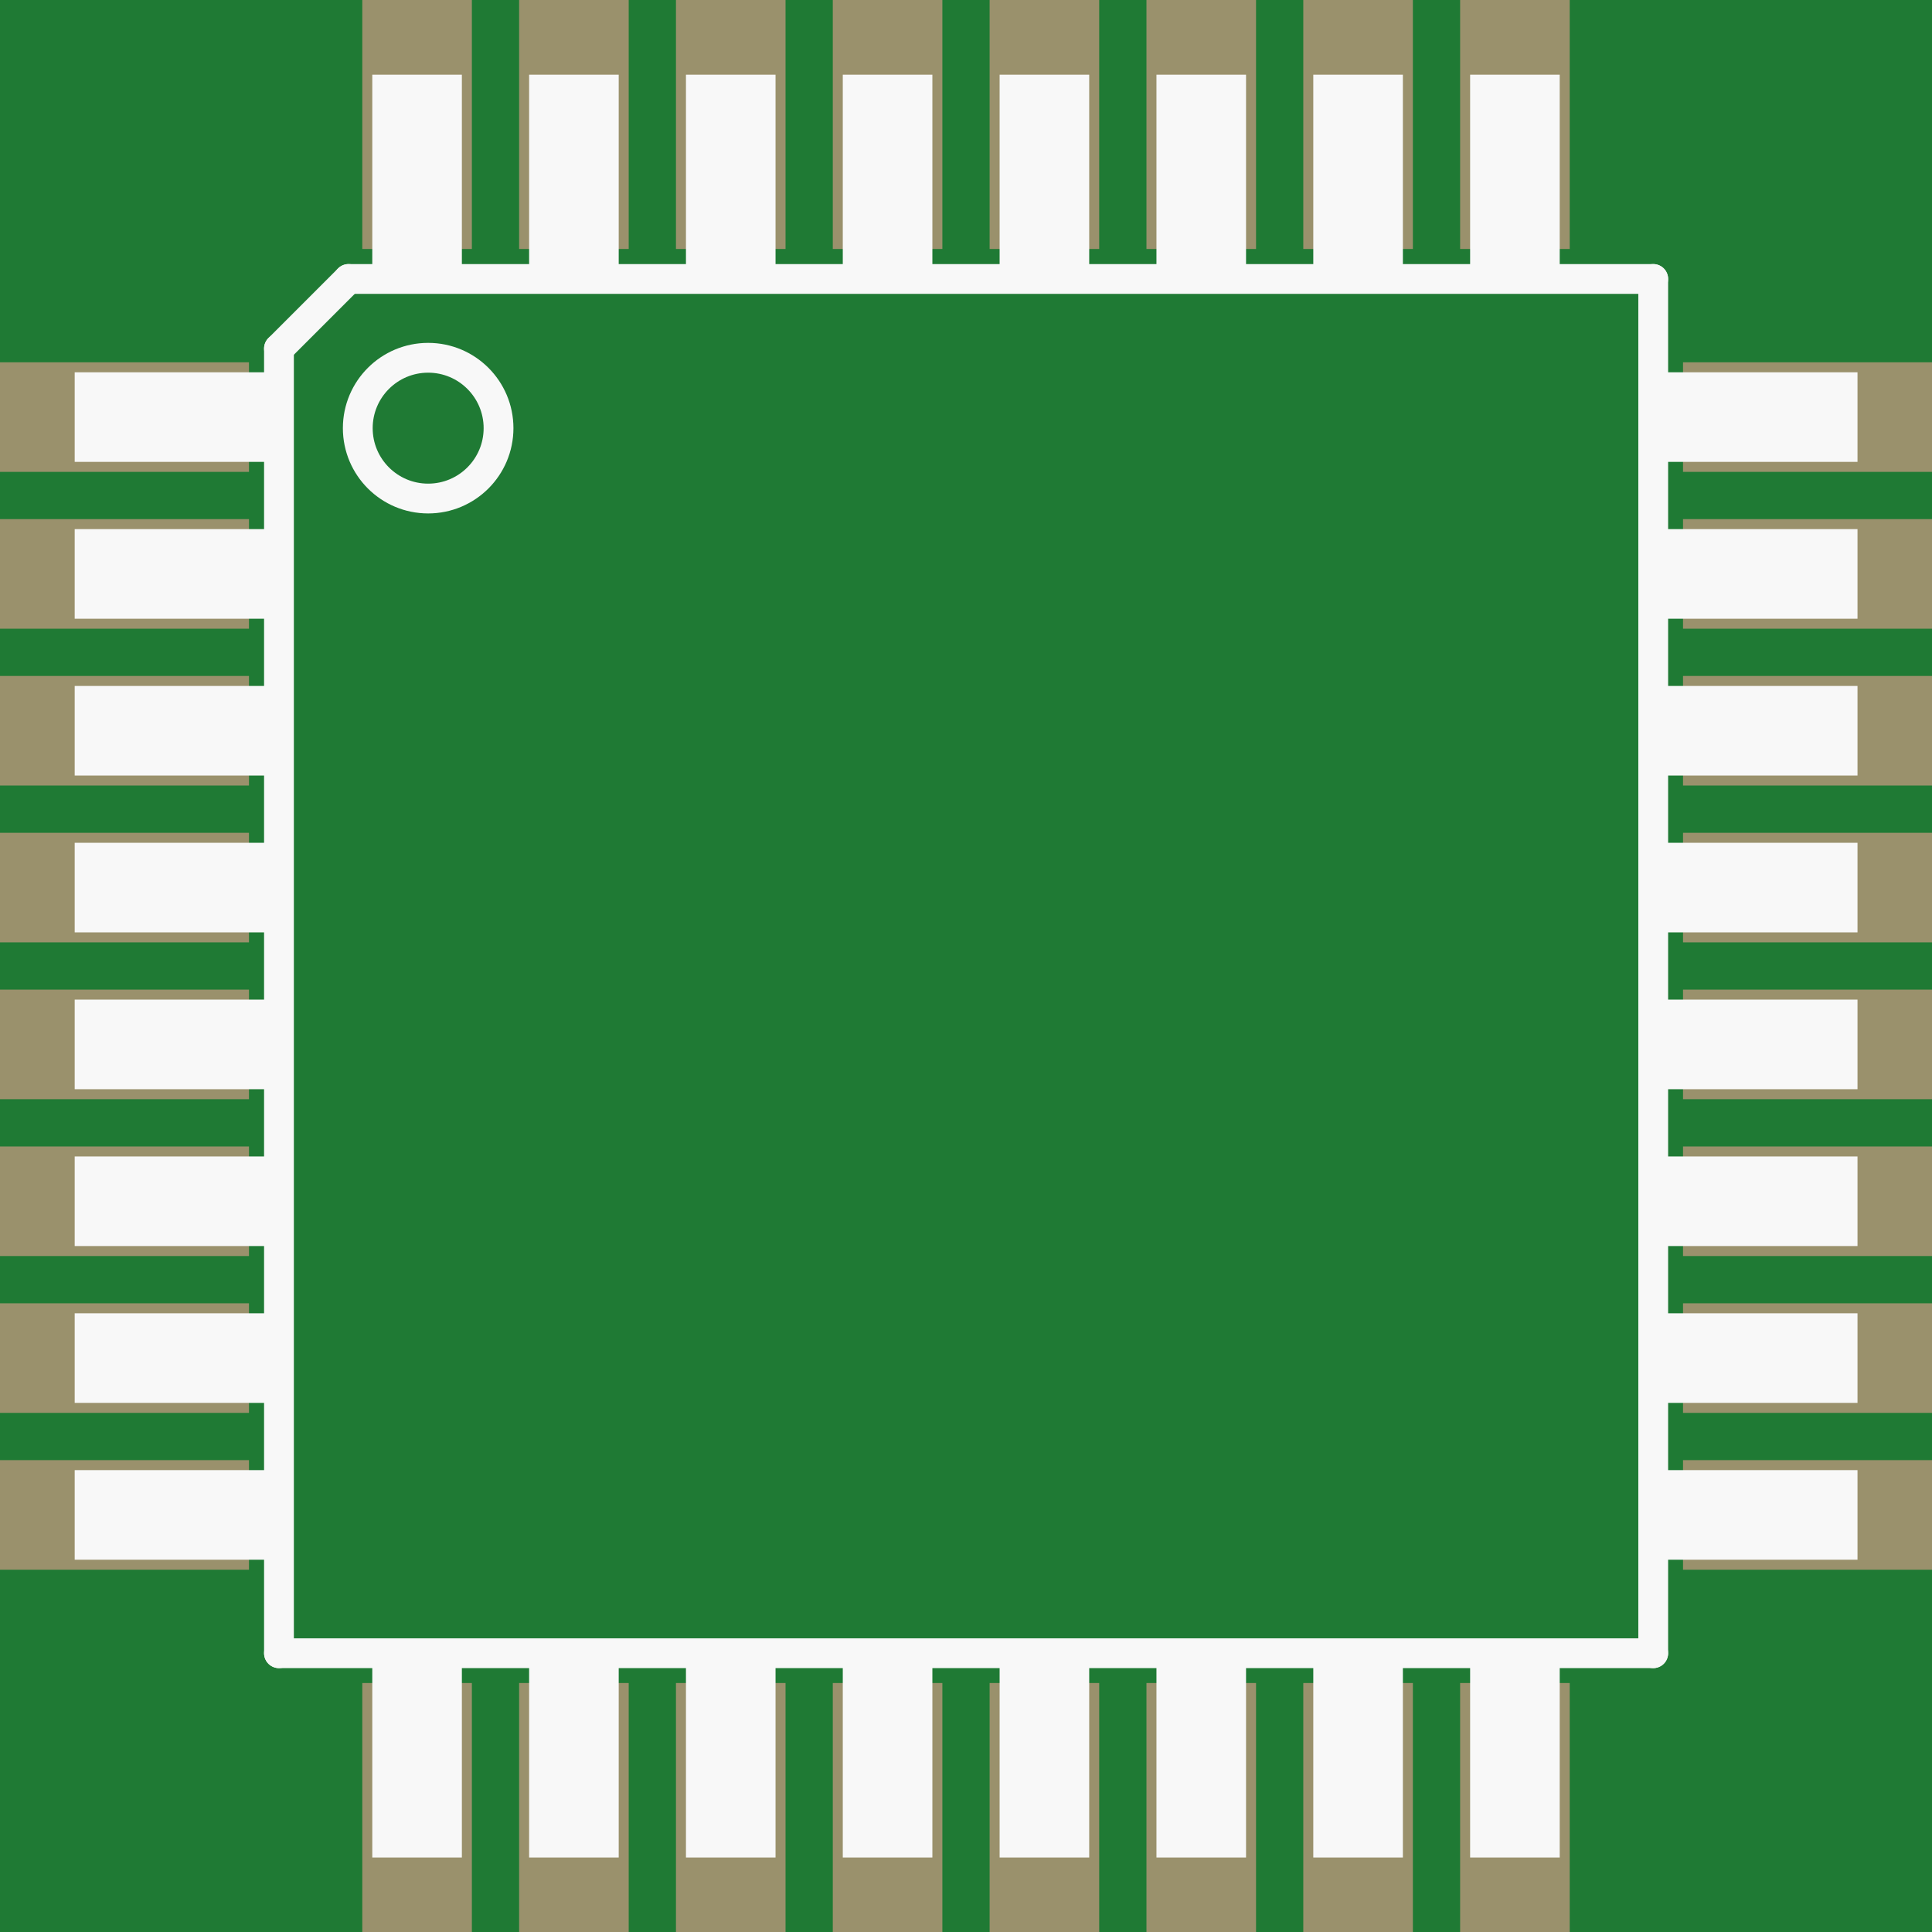 <?xml version='1.0' encoding='UTF-8' standalone='no'?>
<!-- Created with Fritzing (http://www.fritzing.org/) -->
<svg xmlns:svg='http://www.w3.org/2000/svg' xmlns='http://www.w3.org/2000/svg' version='1.2' baseProfile='tiny' x='0in' y='0in' width='0.388in' height='0.388in' viewBox='0 0 9.855 9.855' >
<rect x="0" y="0" width="9.855" height="9.855" fill="#333333" stroke="none"/>
<g id='breadboard'>
<path fill='#1F7A34' stroke='none' stroke-width='0' d='M0,0l9.855,0 0,9.855 -9.855,0 0,-9.855z
'/>
<rect id='connector0pad' connectorname='1' x='0' y='1.848' width='1.27' height='0.559' stroke='none' stroke-width='0' fill='#9A916C' stroke-linecap='round'/>
<rect id='connector1pad' connectorname='2' x='0' y='2.648' width='1.27' height='0.559' stroke='none' stroke-width='0' fill='#9A916C' stroke-linecap='round'/>
<rect id='connector2pad' connectorname='3' x='0' y='3.448' width='1.27' height='0.559' stroke='none' stroke-width='0' fill='#9A916C' stroke-linecap='round'/>
<rect id='connector3pad' connectorname='4' x='0' y='4.248' width='1.27' height='0.559' stroke='none' stroke-width='0' fill='#9A916C' stroke-linecap='round'/>
<rect id='connector4pad' connectorname='5' x='0' y='5.048' width='1.27' height='0.559' stroke='none' stroke-width='0' fill='#9A916C' stroke-linecap='round'/>
<rect id='connector5pad' connectorname='6' x='0' y='5.848' width='1.27' height='0.559' stroke='none' stroke-width='0' fill='#9A916C' stroke-linecap='round'/>
<rect id='connector6pad' connectorname='7' x='0' y='6.648' width='1.27' height='0.559' stroke='none' stroke-width='0' fill='#9A916C' stroke-linecap='round'/>
<rect id='connector7pad' connectorname='8' x='0' y='7.448' width='1.27' height='0.559' stroke='none' stroke-width='0' fill='#9A916C' stroke-linecap='round'/>
<rect id='connector8pad' connectorname='9' x='1.848' y='8.585' width='0.559' height='1.27' stroke='none' stroke-width='0' fill='#9A916C' stroke-linecap='round'/>
<rect id='connector9pad' connectorname='10' x='2.648' y='8.585' width='0.559' height='1.27' stroke='none' stroke-width='0' fill='#9A916C' stroke-linecap='round'/>
<rect id='connector10pad' connectorname='11' x='3.448' y='8.585' width='0.559' height='1.27' stroke='none' stroke-width='0' fill='#9A916C' stroke-linecap='round'/>
<rect id='connector11pad' connectorname='12' x='4.248' y='8.585' width='0.559' height='1.27' stroke='none' stroke-width='0' fill='#9A916C' stroke-linecap='round'/>
<rect id='connector12pad' connectorname='13' x='5.048' y='8.585' width='0.559' height='1.27' stroke='none' stroke-width='0' fill='#9A916C' stroke-linecap='round'/>
<rect id='connector13pad' connectorname='14' x='5.848' y='8.585' width='0.559' height='1.27' stroke='none' stroke-width='0' fill='#9A916C' stroke-linecap='round'/>
<rect id='connector14pad' connectorname='15' x='6.648' y='8.585' width='0.559' height='1.27' stroke='none' stroke-width='0' fill='#9A916C' stroke-linecap='round'/>
<rect id='connector15pad' connectorname='16' x='7.448' y='8.585' width='0.559' height='1.27' stroke='none' stroke-width='0' fill='#9A916C' stroke-linecap='round'/>
<rect id='connector16pad' connectorname='17' x='8.585' y='7.448' width='1.27' height='0.559' stroke='none' stroke-width='0' fill='#9A916C' stroke-linecap='round'/>
<rect id='connector17pad' connectorname='18' x='8.585' y='6.648' width='1.27' height='0.559' stroke='none' stroke-width='0' fill='#9A916C' stroke-linecap='round'/>
<rect id='connector18pad' connectorname='19' x='8.585' y='5.848' width='1.27' height='0.559' stroke='none' stroke-width='0' fill='#9A916C' stroke-linecap='round'/>
<rect id='connector19pad' connectorname='20' x='8.585' y='5.048' width='1.27' height='0.559' stroke='none' stroke-width='0' fill='#9A916C' stroke-linecap='round'/>
<rect id='connector20pad' connectorname='21' x='8.585' y='4.248' width='1.27' height='0.559' stroke='none' stroke-width='0' fill='#9A916C' stroke-linecap='round'/>
<rect id='connector21pad' connectorname='22' x='8.585' y='3.448' width='1.27' height='0.559' stroke='none' stroke-width='0' fill='#9A916C' stroke-linecap='round'/>
<rect id='connector22pad' connectorname='23' x='8.585' y='2.648' width='1.27' height='0.559' stroke='none' stroke-width='0' fill='#9A916C' stroke-linecap='round'/>
<rect id='connector23pad' connectorname='24' x='8.585' y='1.848' width='1.27' height='0.559' stroke='none' stroke-width='0' fill='#9A916C' stroke-linecap='round'/>
<rect id='connector24pad' connectorname='25' x='7.448' y='0' width='0.559' height='1.27' stroke='none' stroke-width='0' fill='#9A916C' stroke-linecap='round'/>
<rect id='connector25pad' connectorname='26' x='6.648' y='0' width='0.559' height='1.27' stroke='none' stroke-width='0' fill='#9A916C' stroke-linecap='round'/>
<rect id='connector26pad' connectorname='27' x='5.848' y='0' width='0.559' height='1.27' stroke='none' stroke-width='0' fill='#9A916C' stroke-linecap='round'/>
<rect id='connector27pad' connectorname='28' x='5.048' y='0' width='0.559' height='1.27' stroke='none' stroke-width='0' fill='#9A916C' stroke-linecap='round'/>
<rect id='connector28pad' connectorname='29' x='4.248' y='0' width='0.559' height='1.27' stroke='none' stroke-width='0' fill='#9A916C' stroke-linecap='round'/>
<rect id='connector29pad' connectorname='30' x='3.448' y='0' width='0.559' height='1.27' stroke='none' stroke-width='0' fill='#9A916C' stroke-linecap='round'/>
<rect id='connector30pad' connectorname='31' x='2.648' y='0' width='0.559' height='1.27' stroke='none' stroke-width='0' fill='#9A916C' stroke-linecap='round'/>
<rect id='connector31pad' connectorname='32' x='1.848' y='0' width='0.559' height='1.27' stroke='none' stroke-width='0' fill='#9A916C' stroke-linecap='round'/>
<line x1='8.433' y1='1.423' x2='8.433' y2='8.433' stroke='#f8f8f8' stroke-width='0.152' stroke-linecap='round'/>
<line x1='8.433' y1='8.433' x2='1.423' y2='8.433' stroke='#f8f8f8' stroke-width='0.152' stroke-linecap='round'/>
<line x1='1.423' y1='8.433' x2='1.423' y2='1.778' stroke='#f8f8f8' stroke-width='0.152' stroke-linecap='round'/>
<line x1='1.778' y1='1.423' x2='8.433' y2='1.423' stroke='#f8f8f8' stroke-width='0.152' stroke-linecap='round'/>
<line x1='1.778' y1='1.423' x2='1.423' y2='1.778' stroke='#f8f8f8' stroke-width='0.152' stroke-linecap='round'/>
<circle cx='2.184' cy='2.184' r='0.359' stroke='#f8f8f8' stroke-width='0.152' fill='none' />
<rect x='0.381' y='1.899' width='0.991' height='0.457' stroke='none' stroke-width='0' fill='#f8f8f8' stroke-linecap='round'/>
<rect x='0.381' y='2.699' width='0.991' height='0.457' stroke='none' stroke-width='0' fill='#f8f8f8' stroke-linecap='round'/>
<rect x='0.381' y='3.499' width='0.991' height='0.457' stroke='none' stroke-width='0' fill='#f8f8f8' stroke-linecap='round'/>
<rect x='0.381' y='4.299' width='0.991' height='0.457' stroke='none' stroke-width='0' fill='#f8f8f8' stroke-linecap='round'/>
<rect x='0.381' y='5.099' width='0.991' height='0.457' stroke='none' stroke-width='0' fill='#f8f8f8' stroke-linecap='round'/>
<rect x='0.381' y='5.899' width='0.991' height='0.457' stroke='none' stroke-width='0' fill='#f8f8f8' stroke-linecap='round'/>
<rect x='0.381' y='6.699' width='0.991' height='0.457' stroke='none' stroke-width='0' fill='#f8f8f8' stroke-linecap='round'/>
<rect x='0.381' y='7.499' width='0.991' height='0.457' stroke='none' stroke-width='0' fill='#f8f8f8' stroke-linecap='round'/>
<rect x='1.899' y='8.484' width='0.457' height='0.991' stroke='none' stroke-width='0' fill='#f8f8f8' stroke-linecap='round'/>
<rect x='2.699' y='8.484' width='0.457' height='0.991' stroke='none' stroke-width='0' fill='#f8f8f8' stroke-linecap='round'/>
<rect x='3.499' y='8.484' width='0.457' height='0.991' stroke='none' stroke-width='0' fill='#f8f8f8' stroke-linecap='round'/>
<rect x='4.299' y='8.484' width='0.457' height='0.991' stroke='none' stroke-width='0' fill='#f8f8f8' stroke-linecap='round'/>
<rect x='5.099' y='8.484' width='0.457' height='0.991' stroke='none' stroke-width='0' fill='#f8f8f8' stroke-linecap='round'/>
<rect x='5.899' y='8.484' width='0.457' height='0.991' stroke='none' stroke-width='0' fill='#f8f8f8' stroke-linecap='round'/>
<rect x='6.699' y='8.484' width='0.457' height='0.991' stroke='none' stroke-width='0' fill='#f8f8f8' stroke-linecap='round'/>
<rect x='7.499' y='8.484' width='0.457' height='0.991' stroke='none' stroke-width='0' fill='#f8f8f8' stroke-linecap='round'/>
<rect x='8.484' y='7.499' width='0.991' height='0.457' stroke='none' stroke-width='0' fill='#f8f8f8' stroke-linecap='round'/>
<rect x='8.484' y='6.699' width='0.991' height='0.457' stroke='none' stroke-width='0' fill='#f8f8f8' stroke-linecap='round'/>
<rect x='8.484' y='5.899' width='0.991' height='0.457' stroke='none' stroke-width='0' fill='#f8f8f8' stroke-linecap='round'/>
<rect x='8.484' y='5.099' width='0.991' height='0.457' stroke='none' stroke-width='0' fill='#f8f8f8' stroke-linecap='round'/>
<rect x='8.484' y='4.299' width='0.991' height='0.457' stroke='none' stroke-width='0' fill='#f8f8f8' stroke-linecap='round'/>
<rect x='8.484' y='3.499' width='0.991' height='0.457' stroke='none' stroke-width='0' fill='#f8f8f8' stroke-linecap='round'/>
<rect x='8.484' y='2.699' width='0.991' height='0.457' stroke='none' stroke-width='0' fill='#f8f8f8' stroke-linecap='round'/>
<rect x='8.484' y='1.899' width='0.991' height='0.457' stroke='none' stroke-width='0' fill='#f8f8f8' stroke-linecap='round'/>
<rect x='7.499' y='0.381' width='0.457' height='0.991' stroke='none' stroke-width='0' fill='#f8f8f8' stroke-linecap='round'/>
<rect x='6.699' y='0.381' width='0.457' height='0.991' stroke='none' stroke-width='0' fill='#f8f8f8' stroke-linecap='round'/>
<rect x='5.899' y='0.381' width='0.457' height='0.991' stroke='none' stroke-width='0' fill='#f8f8f8' stroke-linecap='round'/>
<rect x='5.099' y='0.381' width='0.457' height='0.991' stroke='none' stroke-width='0' fill='#f8f8f8' stroke-linecap='round'/>
<rect x='4.299' y='0.381' width='0.457' height='0.991' stroke='none' stroke-width='0' fill='#f8f8f8' stroke-linecap='round'/>
<rect x='3.499' y='0.381' width='0.457' height='0.991' stroke='none' stroke-width='0' fill='#f8f8f8' stroke-linecap='round'/>
<rect x='2.699' y='0.381' width='0.457' height='0.991' stroke='none' stroke-width='0' fill='#f8f8f8' stroke-linecap='round'/>
<rect x='1.899' y='0.381' width='0.457' height='0.991' stroke='none' stroke-width='0' fill='#f8f8f8' stroke-linecap='round'/>
</g>
</svg>